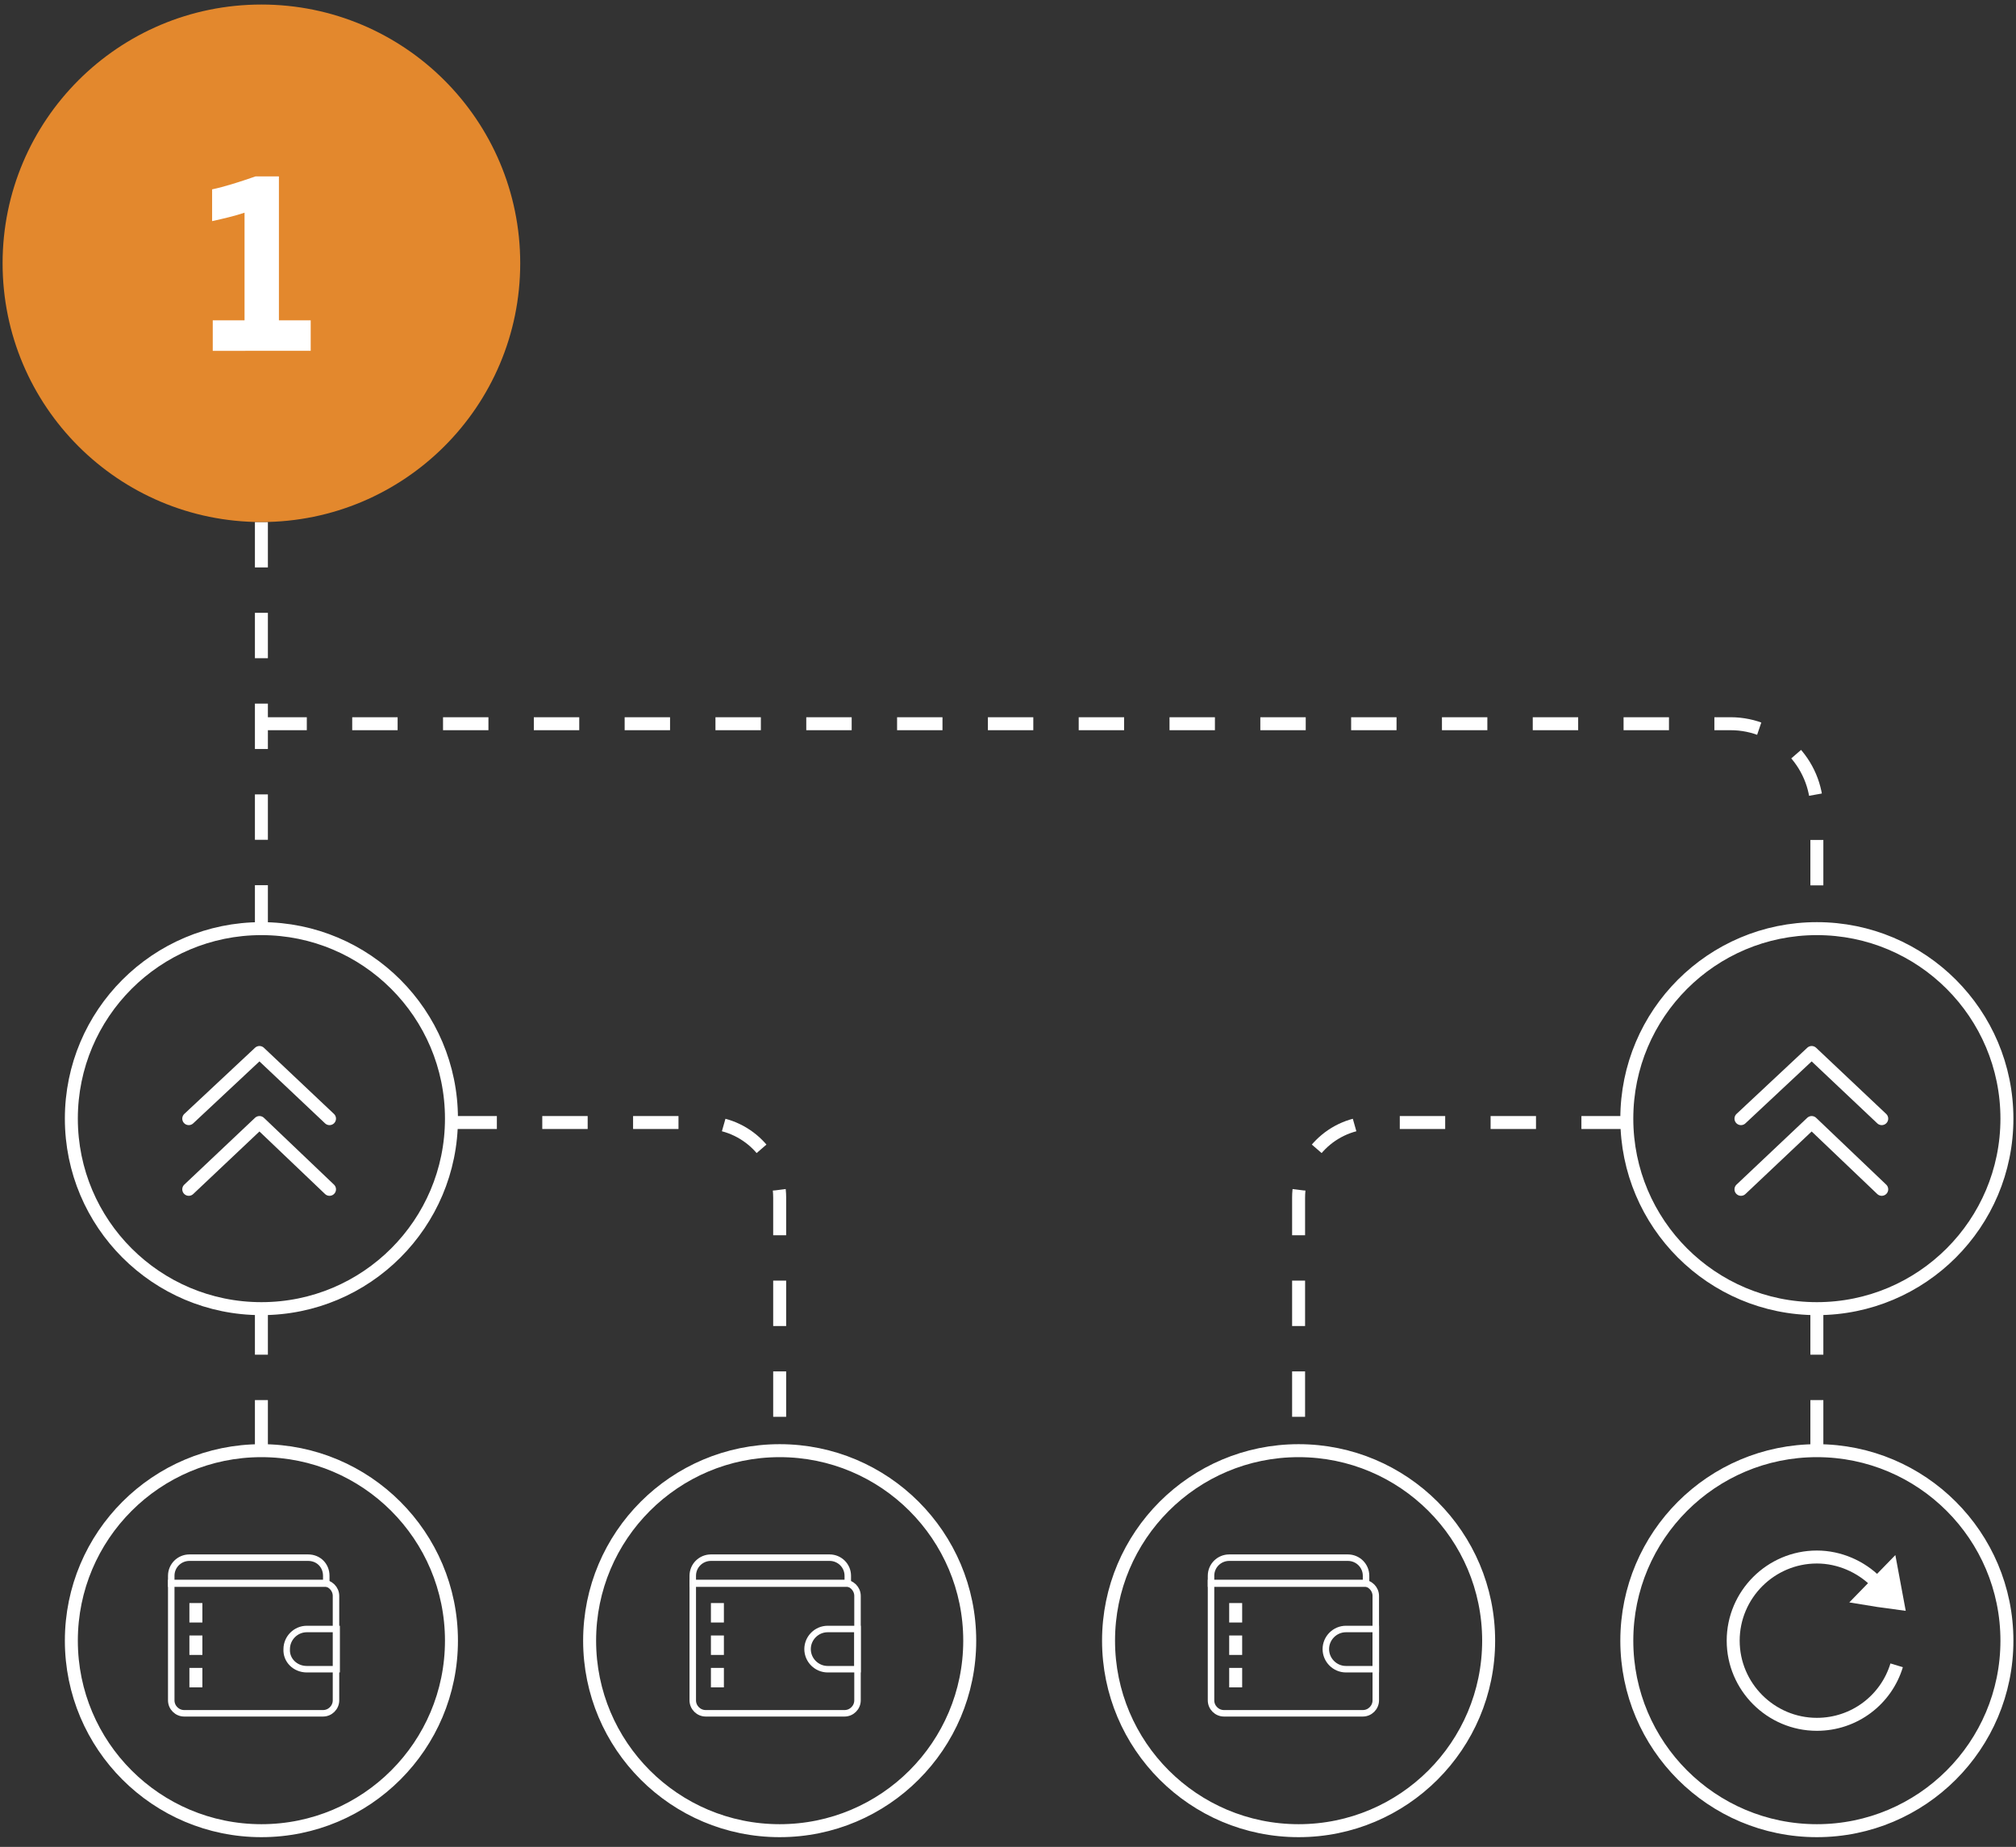 <?xml version="1.0" encoding="UTF-8"?>
<!-- Generator: Adobe Illustrator 24.0.1, SVG Export Plug-In . SVG Version: 6.00 Build 0)  -->
<svg version="1.1" xmlns="http://www.w3.org/2000/svg" xmlns:xlink="http://www.w3.org/1999/xlink" x="0px" y="0px" viewBox="0 0 310.8 284.8" enable-background="new 0 0 310.8 284.8" xml:space="preserve">
<rect x="0" y="0" width="310.8" height="284.8" fill="#333333" stroke="none"/>
<g id="Layer_2">
</g>
<g id="Layer_1">
</g>
<g id="Layer_3">
	<circle fill="none" stroke="#FFFFFF" stroke-width="2" stroke-miterlimit="10" cx="40.3" cy="253" r="29.3"/>
	<circle fill="none" stroke="#FFFFFF" stroke-width="2" stroke-miterlimit="10" cx="120.2" cy="253" r="29.3"/>
	<circle fill="none" stroke="#FFFFFF" stroke-width="2" stroke-miterlimit="10" cx="200.2" cy="253" r="29.3"/>
	<circle fill="none" stroke="#FFFFFF" stroke-width="2" stroke-miterlimit="10" cx="280.1" cy="253" r="29.3"/>
	<circle fill="none" stroke="#FFFFFF" stroke-width="2" stroke-miterlimit="10" cx="40.3" cy="172.5" r="29.3"/>
	<circle fill="none" stroke="#FFFFFF" stroke-width="2" stroke-miterlimit="10" cx="280.1" cy="172.5" r="29.3"/>
	<path fill="none" stroke="#FFFFFF" stroke-width="2" stroke-miterlimit="10" stroke-dasharray="7" d="M250.8,173.1h-39   c-6.4,0-11.6,5.2-11.6,11.6v39"/>
	<path fill="none" stroke="#FFFFFF" stroke-width="2" stroke-miterlimit="10" stroke-dasharray="7" d="M69.6,173.1h39   c6.4,0,11.6,5.2,11.6,11.6v39"/>
	
		<line fill="none" stroke="#FFFFFF" stroke-width="2" stroke-miterlimit="10" stroke-dasharray="7" x1="280.1" y1="201.9" x2="280.1" y2="223.7"/>
	
		<line fill="none" stroke="#FFFFFF" stroke-width="2" stroke-miterlimit="10" stroke-dasharray="7" x1="40.3" y1="201.9" x2="40.3" y2="223.7"/>
	<path fill="none" stroke="#FFFFFF" stroke-width="2" stroke-miterlimit="10" stroke-dasharray="7" d="M40.3,111.6h226.5   c7.3,0,13.3,6,13.3,13.3v18.3"/>
	
		<line fill="none" stroke="#FFFFFF" stroke-width="2" stroke-miterlimit="10" stroke-dasharray="7" x1="40.3" y1="80.5" x2="40.3" y2="143.2"/>
	<circle fill="#E3882D" cx="40.3" cy="40.6" r="39.9"/>
	<g>
		<path fill="#FFFFFF" d="M32.8,54.1v-4.7h4.9V32.8c-1.5,0.5-3.2,0.9-5,1.3v-4.9c1.9-0.4,4.1-1.1,6.7-2H43v22.2h4.9v4.7H32.8z"/>
	</g>
	
		<polyline fill="none" stroke="#FFFFFF" stroke-width="2" stroke-linecap="round" stroke-linejoin="round" stroke-miterlimit="10" points="   50.8,172.5 40,162.3 29.1,172.5  "/>
	
		<polyline fill="none" stroke="#FFFFFF" stroke-width="2" stroke-linecap="round" stroke-linejoin="round" stroke-miterlimit="10" points="   50.8,183.4 40,173.1 29.1,183.4  "/>
	
		<polyline fill="none" stroke="#FFFFFF" stroke-width="2" stroke-linecap="round" stroke-linejoin="round" stroke-miterlimit="10" points="   290.1,172.5 279.3,162.3 268.4,172.5  "/>
	
		<polyline fill="none" stroke="#FFFFFF" stroke-width="2" stroke-linecap="round" stroke-linejoin="round" stroke-miterlimit="10" points="   290.1,183.4 279.3,173.1 268.4,183.4  "/>
	<g>
		<path fill="none" stroke="#FFFFFF" stroke-width="2" stroke-miterlimit="10" d="M289.2,243.9c-2.3-2.3-5.6-3.8-9.1-3.8    c-7.1,0-12.9,5.8-12.9,12.9c0,7.1,5.8,12.9,12.9,12.9c5.8,0,10.7-3.8,12.3-9.1"/>
		<polygon fill="#FFFFFF" points="293.8,248.4 289.4,247.8 285.1,247.1 288.6,243.5 292.2,239.8 293,244.1   "/>
	</g>
	<g>
		<path fill="none" stroke="#FFFFFF" stroke-miterlimit="10" d="M210.1,244.1h-23.4v18.1c0,1.1,0.9,2,2,2h21.4c1.1,0,2-0.9,2-2    v-16.1C212.1,245,211.2,244.1,210.1,244.1z"/>
		<path fill="none" stroke="#FFFFFF" stroke-miterlimit="10" d="M207.5,257.4h4.6v-6.2h-4.6c-1.7,0-3.1,1.4-3.1,3.1l0,0    C204.4,256,205.8,257.4,207.5,257.4z"/>
		<rect x="190" y="247.7" fill="#9896A6" stroke="#FFFFFF" stroke-miterlimit="10" width="1" height="2"/>
		<rect x="190" y="252.7" fill="#9896A6" stroke="#FFFFFF" stroke-miterlimit="10" width="1" height="2"/>
		<rect x="190" y="257.7" fill="#9896A6" stroke="#FFFFFF" stroke-miterlimit="10" width="1" height="2"/>
		<path fill="none" stroke="#FFFFFF" stroke-miterlimit="10" d="M207.8,240.2h-18.3c-1.5,0-2.8,1.2-2.8,2.8v1.2h23.9v-1.2    C210.6,241.4,209.3,240.2,207.8,240.2z"/>
	</g>
	<g>
		<path fill="none" stroke="#FFFFFF" stroke-miterlimit="10" d="M130.2,244.1h-23.4v18.1c0,1.1,0.9,2,2,2h21.4c1.1,0,2-0.9,2-2    v-16.1C132.2,245,131.3,244.1,130.2,244.1z"/>
		<path fill="none" stroke="#FFFFFF" stroke-miterlimit="10" d="M127.6,257.4h4.6v-6.2h-4.6c-1.7,0-3.1,1.4-3.1,3.1l0,0    C124.5,256,125.9,257.4,127.6,257.4z"/>
		<rect x="110.1" y="247.7" fill="#9896A6" stroke="#FFFFFF" stroke-miterlimit="10" width="1" height="2"/>
		<rect x="110.1" y="252.7" fill="#9896A6" stroke="#FFFFFF" stroke-miterlimit="10" width="1" height="2"/>
		<rect x="110.1" y="257.7" fill="#9896A6" stroke="#FFFFFF" stroke-miterlimit="10" width="1" height="2"/>
		<path fill="none" stroke="#FFFFFF" stroke-miterlimit="10" d="M127.9,240.2h-18.3c-1.5,0-2.8,1.2-2.8,2.8v1.2h23.9v-1.2    C130.7,241.4,129.4,240.2,127.9,240.2z"/>
	</g>
	<g>
		<path fill="none" stroke="#FFFFFF" stroke-miterlimit="10" d="M49.8,244.1H26.4v18.1c0,1.1,0.9,2,2,2h21.4c1.1,0,2-0.9,2-2v-16.1    C51.8,245,50.9,244.1,49.8,244.1z"/>
		<path fill="none" stroke="#FFFFFF" stroke-miterlimit="10" d="M47.3,257.4h4.6v-6.2h-4.6c-1.7,0-3.1,1.4-3.1,3.1l0,0    C44.1,256,45.5,257.4,47.3,257.4z"/>
		<rect x="29.7" y="247.7" fill="#9896A6" stroke="#FFFFFF" stroke-miterlimit="10" width="1" height="2"/>
		<rect x="29.7" y="252.7" fill="#9896A6" stroke="#FFFFFF" stroke-miterlimit="10" width="1" height="2"/>
		<rect x="29.7" y="257.7" fill="#9896A6" stroke="#FFFFFF" stroke-miterlimit="10" width="1" height="2"/>
		<path fill="none" stroke="#FFFFFF" stroke-miterlimit="10" d="M47.5,240.2H29.2c-1.5,0-2.8,1.2-2.8,2.8v1.2h23.9v-1.2    C50.3,241.4,49.1,240.2,47.5,240.2z"/>
	</g>
</g>
</svg>